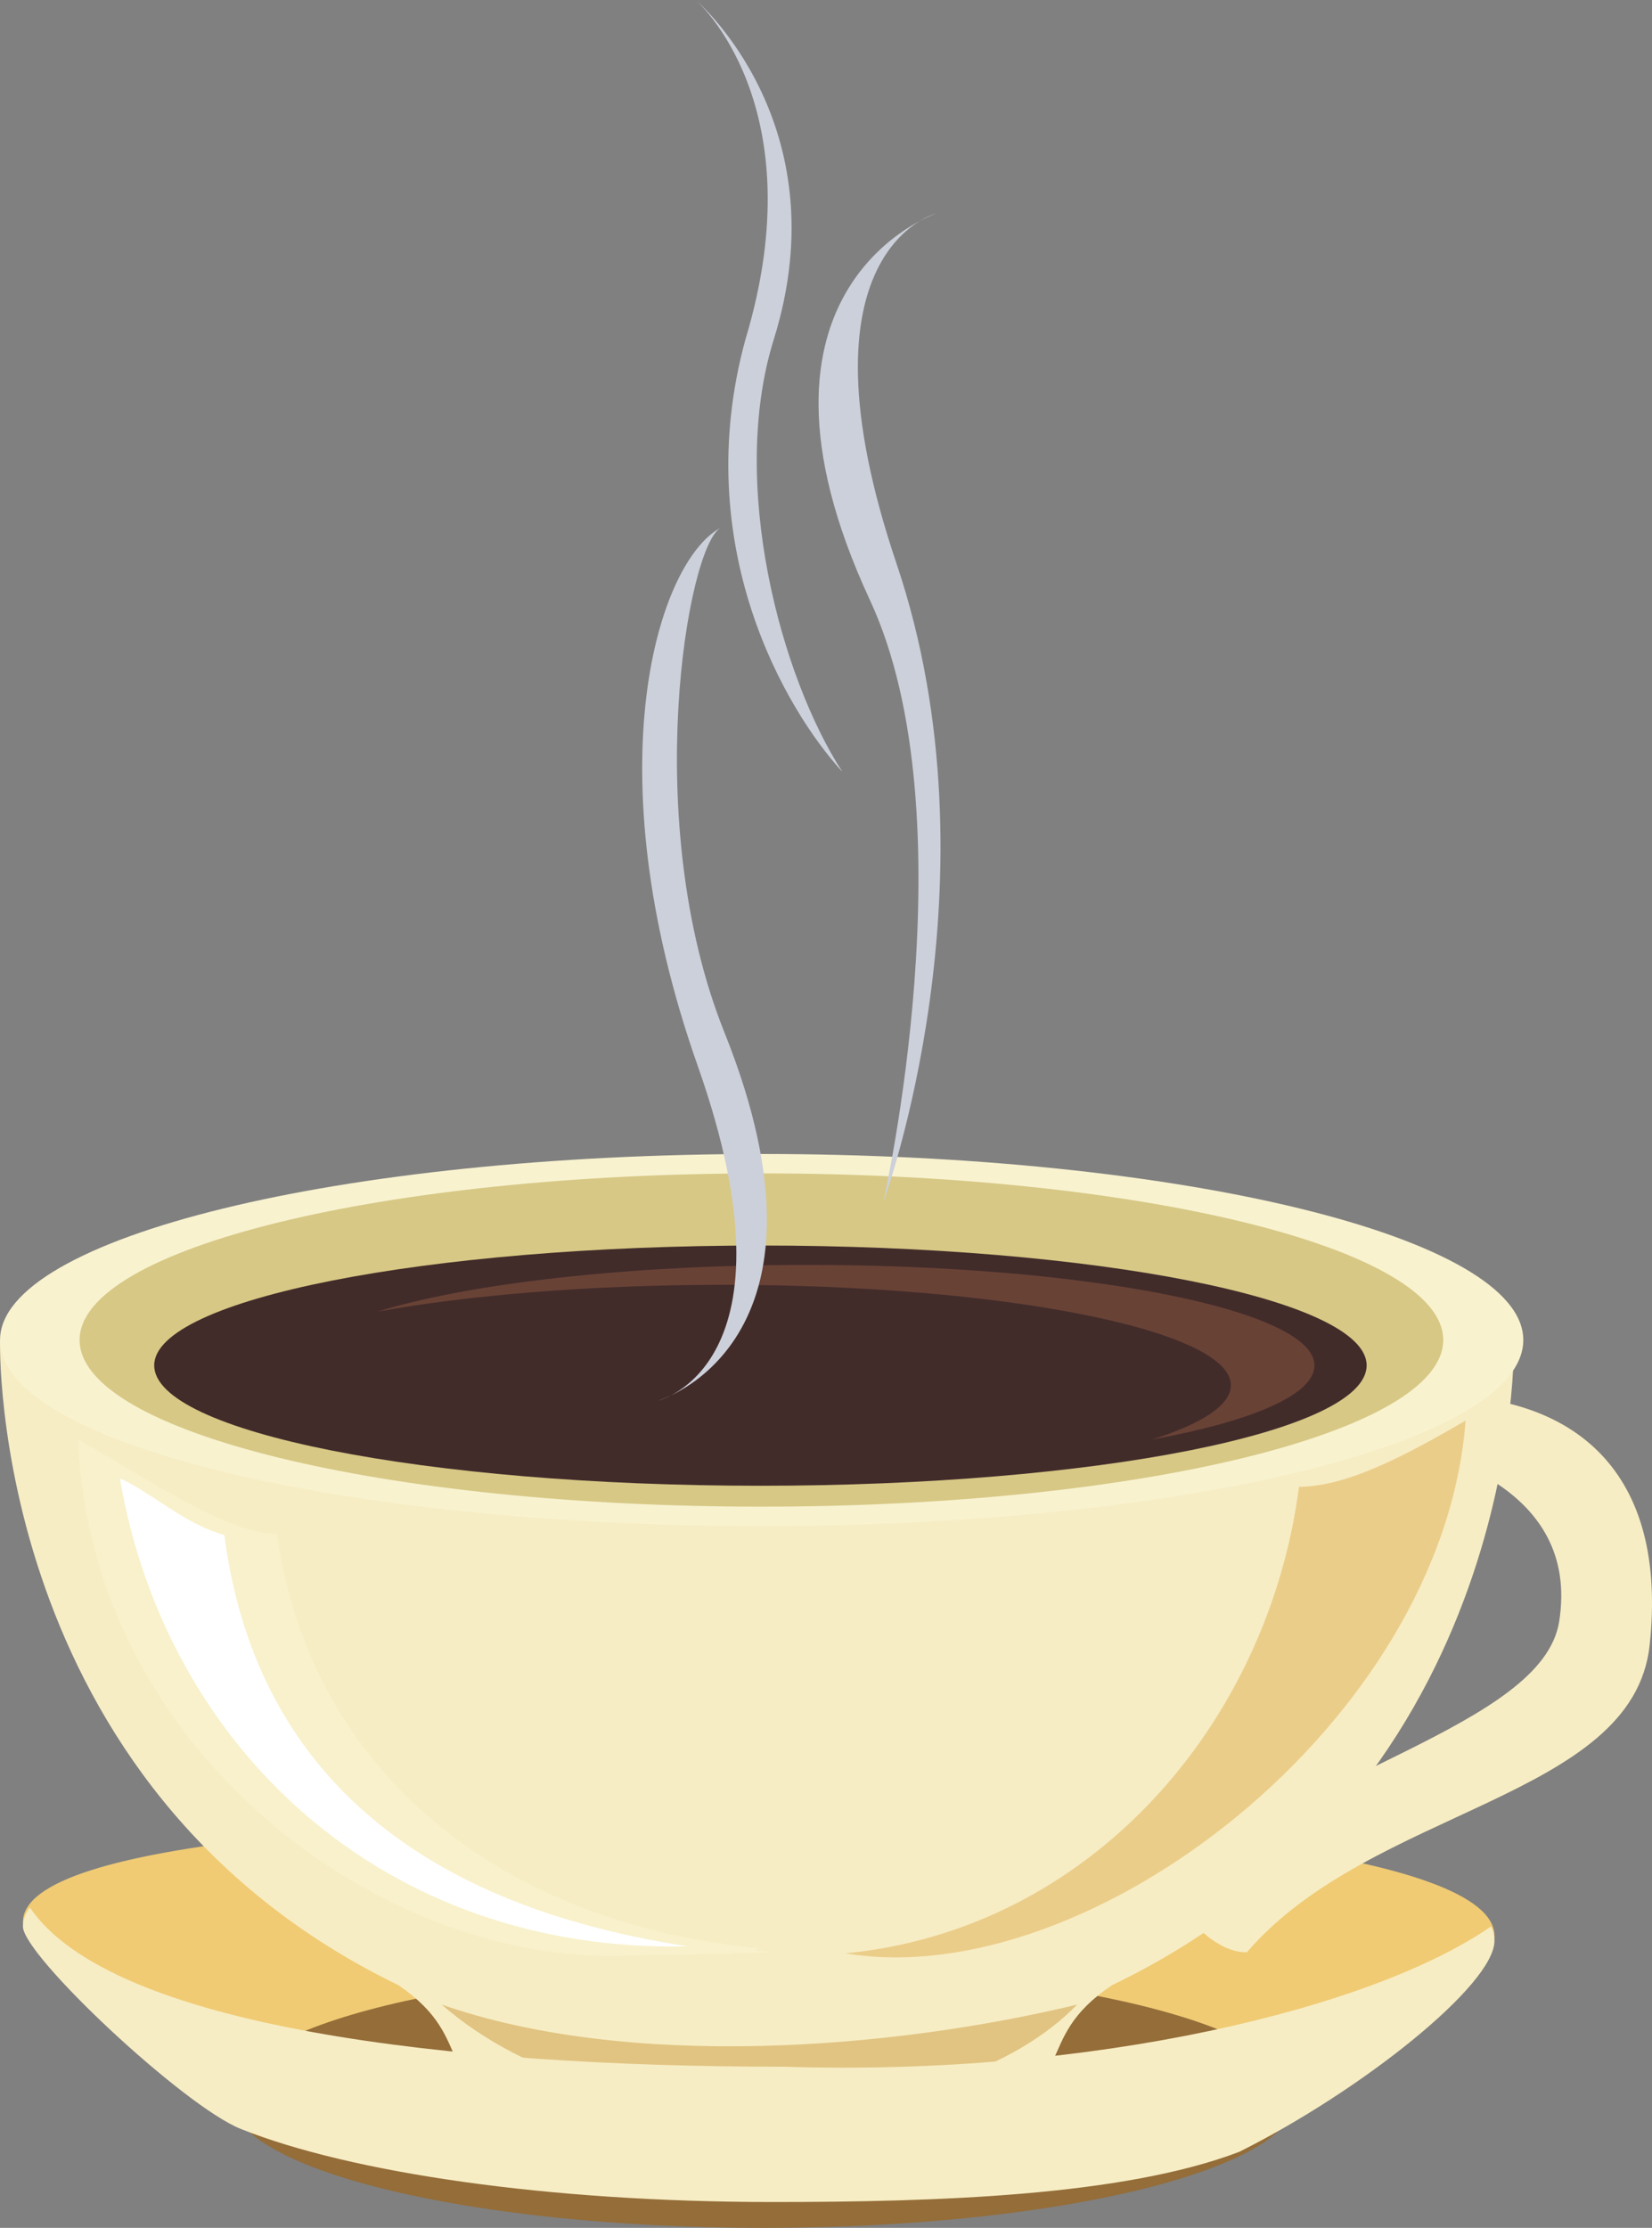 <?xml version="1.0" encoding="utf-8"?>
<!-- Generator: Adobe Illustrator 13.0.0, SVG Export Plug-In . SVG Version: 6.00 Build 14948)  -->
<svg version="1.2" baseProfile="tiny" id="Layer_1" xmlns="http://www.w3.org/2000/svg" xmlns:xlink="http://www.w3.org/1999/xlink"
	 x="0px" y="0px" width="172.115px" height="232.068px" viewBox="0 0 172.115 232.068" xml:space="preserve">
<rect x="0" y="0" width="172.115" height="232.068" fill="#808080" stroke="none"/>
<g>
	<path fill="#F0CB74" d="M155.701,201.654c0,4.611-13.834,15.646-26.58,21.969c-12.072,4.611-31.554,5.233-48.6,5.233
		c-23.471,0-44.041-3.059-55.439-7.617c-5.958-2.383-22.694-18.03-22.694-21.035c0-8.757,41.865-10.881,77.667-10.881
		C115.856,189.323,155.701,192.95,155.701,201.654L155.701,201.654z"/>
	<path fill="#946D39" d="M135.08,218.494c0,7.46-24.87,13.574-55.543,13.574s-55.543-6.114-55.543-13.574
		c0-7.514,24.87-13.575,55.543-13.575S135.08,210.98,135.08,218.494L135.08,218.494z"/>
	<path fill="#F7EDC4" d="M149.535,145.334c-1.14,0-5.958,4.197-7.046,4.404c6.787,1.14,22.228,5.078,19.947,19.223
		c-1.813,10.881-27.149,15.544-40.621,28.237c1.192,1.606,4.302,6.166,8.084,6.166c12.953-15.077,40.207-15.958,41.968-31.968
		C173.835,153.106,163.888,145.334,149.535,145.334L149.535,145.334z"/>
	<path fill="#F7EDC4" d="M78.863,223.313h-0.155h-0.363H78.19c-10.57,0.052-14.197,0.568-22.176-2.178
		c-11.761-4.093-5.907-8.496-14.507-14.352C-1.29,186.058,0.005,139.583,0.005,139.583H78.19h0.673h78.859
		c0,0,1.295,46.477-41.865,67.201c-8.703,5.854-2.797,10.259-14.61,14.352C93.163,223.882,89.536,223.364,78.863,223.313
		L78.863,223.313z"/>
	<path fill="#F8F2CF" d="M158.706,139.583c0,10.727-35.543,19.378-79.376,19.378s-79.325-8.651-79.325-19.378
		c0-10.673,35.492-19.378,79.325-19.378S158.706,128.91,158.706,139.583L158.706,139.583z"/>
	<path fill="#D7C885" d="M150.364,139.583c0,9.586-31.762,17.357-71.035,17.357c-39.222,0-71.035-7.771-71.035-17.357
		c0-9.585,31.813-17.356,71.035-17.356C118.604,122.226,150.364,129.998,150.364,139.583L150.364,139.583z"/>
	<path fill="#422C2A" d="M142.385,142.226c0,6.942-28.29,12.538-63.16,12.538c-34.87,0-63.159-5.596-63.159-12.538
		c0-6.892,28.29-12.486,63.159-12.486C114.097,129.739,142.385,135.335,142.385,142.226L142.385,142.226z"/>
	<path fill="#CCD0DA" d="M97.567,22.228c0,0-22.176,7.461-6.943,40.259c10.518,22.59,1.398,62.745,1.398,62.745
		s12.436-33.73,1.399-66.477C82.334,25.958,97.567,22.228,97.567,22.228L97.567,22.228z"/>
	<path fill="#CCD0DA" d="M72.49,0c0,0,15.129,12.901,8.134,35.336c-4.715,15.026,0.726,35.182,7.15,45.077
		c-5.907-6.425-16.01-23.574-10.104-45.077C85.029,10.881,72.49,0,72.49,0L72.49,0z"/>
	<path fill="#F8F1CB" d="M28.864,159.79c3.42,24.715,23.368,40.673,50.362,43.16c-3.212,0.518,10.777,0.259-14.715,0.776
		c-25.492,0.569-55.128-21.762-56.372-53.781C14.616,153.572,23.579,159.79,28.864,159.79L28.864,159.79z"/>
	<path fill="#FFFFFF" d="M23.372,159.894c2.746,21.14,16.269,37.927,48.289,42.849c-31.917,0.726-54.455-20.932-59.17-48.755
		C15.755,155.438,19.123,158.702,23.372,159.894L23.372,159.894z"/>
	<path fill="#EBCD8A" d="M135.338,154.868c-3.212,24.662-21.657,46.113-47.252,48.6c25.388,4.249,62.228-24.093,64.61-55.49
		C146.53,151.552,140.364,154.868,135.338,154.868L135.338,154.868z"/>
	<path fill="#694236" d="M120.054,149.945c10.414-1.917,16.891-4.663,16.891-7.72c0-5.751-23.678-10.467-52.899-10.467
		c-18.808,0-35.336,1.97-44.714,4.87c9.43-1.71,22.124-2.798,36.01-2.798c29.223,0,52.9,4.715,52.9,10.466
		C128.24,146.371,125.235,148.287,120.054,149.945L120.054,149.945z"/>
	<path fill="#E1C482" d="M112.229,208.805c-13.16,13.627-48.547,15.439-66.216,0C65.444,215.592,92.696,213.52,112.229,208.805
		L112.229,208.805z"/>
	<path fill="#F7EDC4" d="M155.701,202.173c0,4.561-13.834,15.597-26.58,21.97c-12.072,4.609-31.554,5.231-48.6,5.231
		c-23.471,0-44.041-3.057-55.439-7.616c-5.958-2.384-22.694-18.083-22.694-21.088c0-0.673,0.259-1.347,0.726-1.969
		c8.497,12.487,43.833,16.58,78.496,16.58c32.228,1.036,61.398-6.063,73.729-14.611
		C155.597,201.136,155.701,201.654,155.701,202.173L155.701,202.173z"/>
	<path fill="#CCD0DA" d="M68.552,145.904c0,0,20-5.803,6.891-38.445c-8.756-21.916-3.834-50.517-0.363-52.484
		c-6.425,3.419-13.419,24.766-2.383,56.061C83.733,142.33,68.552,145.904,68.552,145.904L68.552,145.904z"/>
</g>
</svg>
